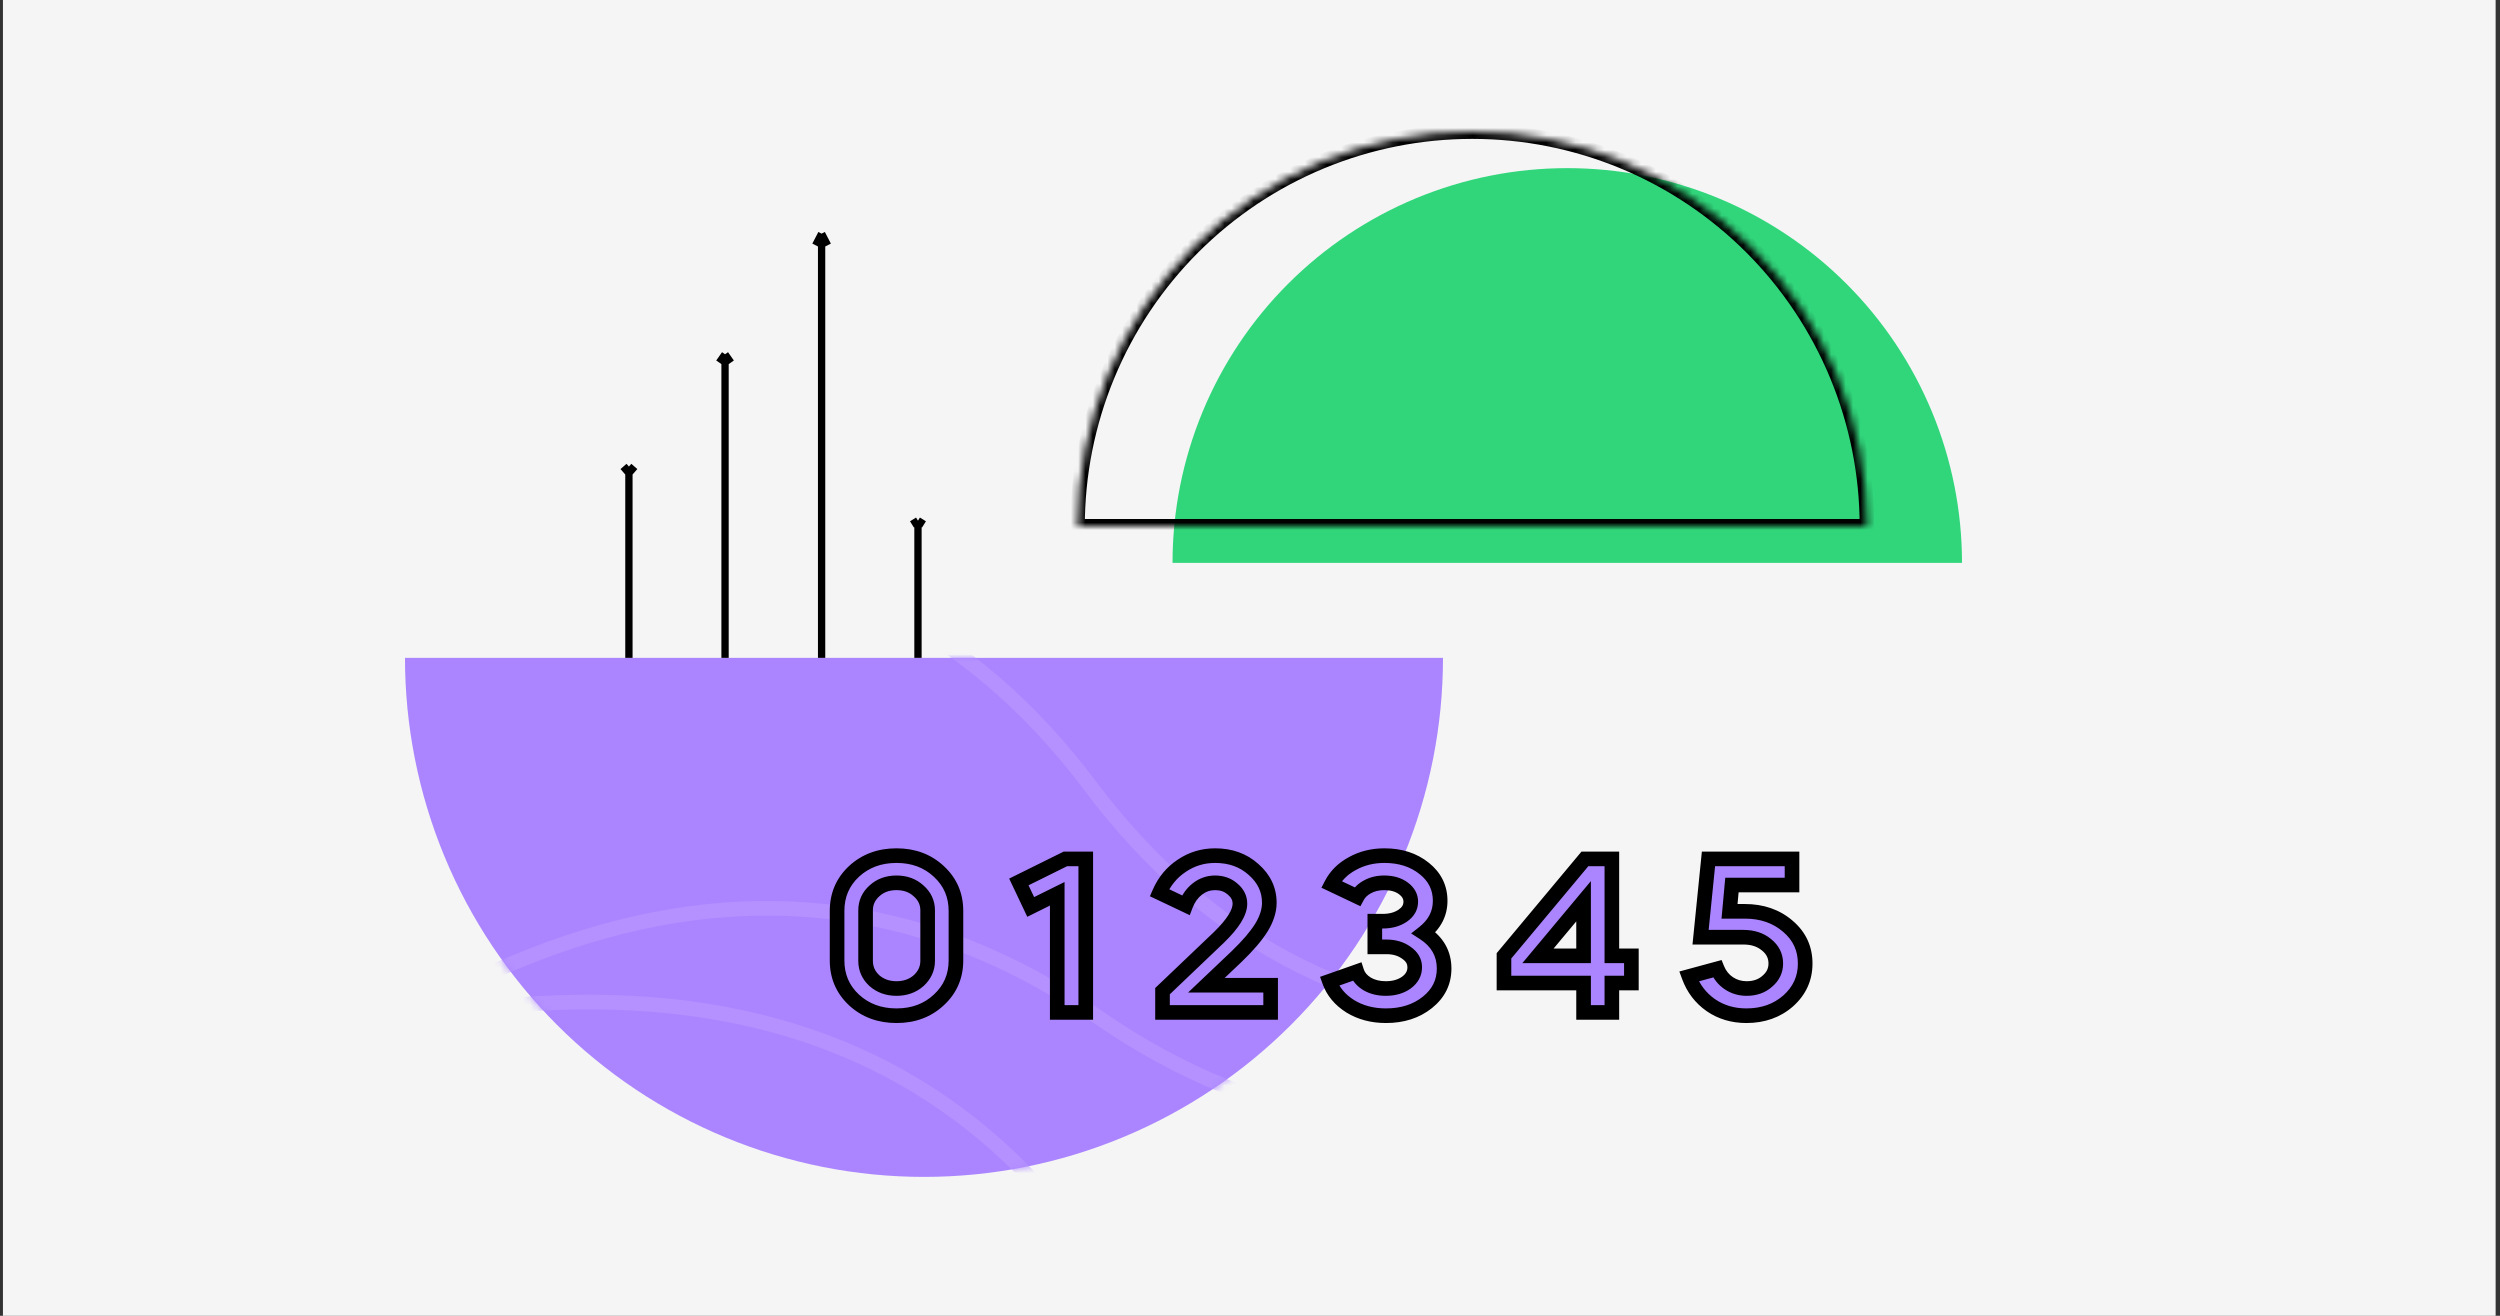 <svg width="342" height="180" viewBox="0 0 342 180" fill="none" xmlns="http://www.w3.org/2000/svg">
<rect x="0" y="0" width="342" height="180" fill="#333333" stroke="none"/>
<rect width="341" height="180" transform="translate(0.402)" fill="#F5F5F5"/>
<path d="M197.402 90C197.402 99.324 195.566 108.556 191.998 117.171C188.43 125.785 183.2 133.612 176.607 140.205C170.014 146.798 162.187 152.027 153.573 155.595C144.959 159.164 135.726 161 126.402 161C117.078 161 107.846 159.164 99.232 155.595C90.618 152.027 82.791 146.798 76.198 140.205C69.605 133.612 64.375 125.785 60.807 117.171C57.239 108.556 55.402 99.324 55.402 90L126.402 90H197.402Z" fill="#AB85FF"/>
<mask id="mask0" mask-type="alpha" maskUnits="userSpaceOnUse" x="55" y="90" width="143" height="71">
<path d="M197.402 90C197.402 99.324 195.566 108.556 191.998 117.171C188.43 125.785 183.2 133.612 176.607 140.205C170.014 146.798 162.187 152.027 153.573 155.595C144.959 159.164 135.726 161 126.402 161C117.078 161 107.846 159.164 99.232 155.595C90.618 152.027 82.791 146.798 76.198 140.205C69.605 133.612 64.375 125.785 60.807 117.171C57.239 108.556 55.402 99.324 55.402 90L126.402 90H197.402Z" fill="#AB85FF"/>
</mask>
<g mask="url(#mask0)">
<path d="M-14.766 107.546C61.737 63.83 116.382 63.83 149.169 107.546C181.956 151.262 236.601 151.262 313.103 107.546" stroke="#B491FF" stroke-width="2"/>
<path d="M-5.18 191.265C53.468 125.507 105.281 108.144 150.259 139.176C195.237 170.209 247.05 152.846 305.698 87.088" stroke="#B491FF" stroke-width="2"/>
<path d="M-11.529 162.361C68.172 124.792 122.648 129.085 151.898 175.242C181.149 221.399 235.625 225.692 315.326 188.123" stroke="#B491FF" stroke-width="2"/>
</g>
<path d="M160.402 77C160.402 69.909 161.799 62.887 164.513 56.335C167.227 49.783 171.204 43.831 176.219 38.816C181.233 33.802 187.186 29.824 193.737 27.11C200.289 24.397 207.311 23 214.402 23C221.494 23 228.516 24.397 235.067 27.11C241.619 29.824 247.572 33.802 252.586 38.816C257.6 43.831 261.578 49.783 264.292 56.335C267.006 62.887 268.402 69.909 268.402 77L214.402 77H160.402Z" fill="#31D67B"/>
<mask id="path-7-inside-1" fill="white">
<path d="M147.402 72C147.402 64.909 148.799 57.887 151.513 51.335C154.227 44.783 158.204 38.831 163.219 33.816C168.233 28.802 174.186 24.824 180.737 22.11C187.289 19.397 194.311 18 201.402 18C208.494 18 215.516 19.397 222.067 22.11C228.619 24.824 234.572 28.802 239.586 33.816C244.6 38.831 248.578 44.783 251.292 51.335C254.006 57.887 255.402 64.909 255.402 72L201.402 72H147.402Z"/>
</mask>
<path d="M147.402 72C147.402 64.909 148.799 57.887 151.513 51.335C154.227 44.783 158.204 38.831 163.219 33.816C168.233 28.802 174.186 24.824 180.737 22.11C187.289 19.397 194.311 18 201.402 18C208.494 18 215.516 19.397 222.067 22.11C228.619 24.824 234.572 28.802 239.586 33.816C244.6 38.831 248.578 44.783 251.292 51.335C254.006 57.887 255.402 64.909 255.402 72L201.402 72H147.402Z" stroke="black" stroke-width="2" mask="url(#path-7-inside-1)"/>
<path d="M99.186 90L99.186 48.463M99.186 48.463L98.39 49.601M99.186 48.463L99.981 49.601" stroke="black"/>
<path d="M112.395 90L112.395 31.962M112.395 31.962L111.571 33.552M112.395 31.962L113.219 33.552" stroke="black"/>
<path d="M86.036 90L86.036 63.826M86.036 63.826L85.212 64.543M86.036 63.826L86.859 64.543" stroke="black"/>
<path d="M125.579 90V71.223M125.579 71.223L124.755 71.737M125.579 71.223L126.402 71.737" stroke="black"/>
<path d="M114.513 131.39V124.61C114.513 122.45 115.283 120.65 116.823 119.21C118.383 117.77 120.323 117.05 122.643 117.05C124.963 117.05 126.893 117.77 128.433 119.21C129.993 120.65 130.773 122.45 130.773 124.61V131.39C130.773 133.55 129.993 135.35 128.433 136.79C126.893 138.23 124.963 138.95 122.643 138.95C120.323 138.95 118.383 138.23 116.823 136.79C115.283 135.35 114.513 133.55 114.513 131.39ZM118.413 124.55V131.45C118.413 132.51 118.813 133.41 119.613 134.15C120.433 134.87 121.443 135.23 122.643 135.23C123.843 135.23 124.853 134.87 125.673 134.15C126.493 133.39 126.903 132.49 126.903 131.45V124.55C126.903 123.49 126.493 122.6 125.673 121.88C124.873 121.14 123.863 120.77 122.643 120.77C121.423 120.77 120.413 121.14 119.613 121.88C118.813 122.6 118.413 123.49 118.413 124.55ZM144.631 122.27L141.001 124.07L139.381 120.65L145.741 117.5H148.531V138.5H144.631V122.27ZM169.622 123.62C169.622 122.84 169.282 122.17 168.602 121.61C167.962 121.05 167.172 120.77 166.232 120.77C165.332 120.77 164.522 121.05 163.802 121.61C163.102 122.15 162.572 122.89 162.212 123.83L158.612 122.12C159.292 120.56 160.312 119.33 161.672 118.43C163.032 117.51 164.552 117.05 166.232 117.05C168.332 117.05 170.082 117.68 171.482 118.94C172.922 120.2 173.642 121.72 173.642 123.5C173.642 124.58 173.282 125.71 172.562 126.89C171.842 128.05 170.702 129.38 169.142 130.88L165.032 134.78H173.822V138.5H159.032V135.59L166.742 128.24C168.662 126.38 169.622 124.84 169.622 123.62ZM192.995 123.35C192.995 122.63 192.655 122.02 191.975 121.52C191.295 121.02 190.425 120.77 189.365 120.77C188.505 120.77 187.745 120.95 187.085 121.31C186.445 121.65 185.975 122.1 185.675 122.66L182.135 120.98C182.755 119.78 183.715 118.83 185.015 118.13C186.315 117.41 187.775 117.05 189.395 117.05C191.575 117.05 193.395 117.64 194.855 118.82C196.295 119.98 197.015 121.45 197.015 123.23C197.015 124.97 196.265 126.43 194.765 127.61C196.625 128.81 197.555 130.44 197.555 132.5C197.555 134.36 196.795 135.9 195.275 137.12C193.755 138.34 191.865 138.95 189.605 138.95C187.745 138.95 186.115 138.52 184.715 137.66C183.315 136.78 182.365 135.64 181.865 134.24L185.615 132.92C185.835 133.6 186.305 134.16 187.025 134.6C187.745 135.02 188.595 135.23 189.575 135.23C190.695 135.23 191.635 134.96 192.395 134.42C193.155 133.86 193.535 133.16 193.535 132.32C193.535 131.52 193.155 130.86 192.395 130.34C191.655 129.8 190.745 129.53 189.665 129.53H188.075V126.02H189.155C190.235 126.02 191.145 125.77 191.885 125.27C192.625 124.77 192.995 124.13 192.995 123.35ZM216.633 138.5V134.48H205.743V130.76L216.813 117.5H220.503V130.76H223.173V134.48H220.503V138.5H216.633ZM216.633 123.29L210.393 130.76H216.633V123.29ZM246.949 131.81C246.949 133.83 246.179 135.53 244.639 136.91C243.099 138.27 241.189 138.95 238.909 138.95C237.069 138.95 235.449 138.47 234.049 137.51C232.649 136.53 231.649 135.22 231.049 133.58L234.919 132.53C235.259 133.37 235.789 134.03 236.509 134.51C237.229 134.99 238.039 135.23 238.939 135.23C240.079 135.23 241.019 134.9 241.759 134.24C242.539 133.58 242.929 132.77 242.929 131.81C242.929 130.77 242.499 129.91 241.639 129.23C240.819 128.55 239.769 128.21 238.489 128.21H232.639L233.719 117.5H245.149V121.07H236.929L236.599 124.67H238.699C241.039 124.67 242.999 125.35 244.579 126.71C246.159 128.05 246.949 129.75 246.949 131.81Z" fill="#AB85FF"/>
<path d="M116.823 119.21L116.144 118.475L116.14 118.48L116.823 119.21ZM128.433 119.21L127.75 119.94L127.754 119.945L128.433 119.21ZM128.433 136.79L127.754 136.055L127.75 136.06L128.433 136.79ZM116.823 136.79L116.14 137.52L116.144 137.525L116.823 136.79ZM119.613 134.15L118.934 134.884L118.943 134.893L118.953 134.901L119.613 134.15ZM125.673 134.15L126.332 134.901L126.343 134.893L126.352 134.883L125.673 134.15ZM125.673 121.88L124.994 122.614L125.003 122.623L125.013 122.631L125.673 121.88ZM119.613 121.88L120.282 122.623L120.292 122.614L119.613 121.88ZM115.513 131.39V124.61H113.513V131.39H115.513ZM115.513 124.61C115.513 122.719 116.173 121.186 117.506 119.94L116.14 118.48C114.392 120.114 113.513 122.181 113.513 124.61H115.513ZM117.501 119.945C118.858 118.692 120.549 118.05 122.643 118.05V116.05C120.097 116.05 117.907 116.848 116.144 118.475L117.501 119.945ZM122.643 118.05C124.737 118.05 126.414 118.692 127.75 119.94L129.116 118.48C127.371 116.848 125.189 116.05 122.643 116.05V118.05ZM127.754 119.945C129.105 121.192 129.773 122.724 129.773 124.61H131.773C131.773 122.176 130.88 120.108 129.111 118.475L127.754 119.945ZM129.773 124.61V131.39H131.773V124.61H129.773ZM129.773 131.39C129.773 133.276 129.105 134.808 127.754 136.055L129.111 137.525C130.88 135.892 131.773 133.824 131.773 131.39H129.773ZM127.75 136.06C126.414 137.308 124.737 137.95 122.643 137.95V139.95C125.189 139.95 127.371 139.152 129.116 137.52L127.75 136.06ZM122.643 137.95C120.549 137.95 118.858 137.308 117.501 136.055L116.144 137.525C117.907 139.152 120.097 139.95 122.643 139.95V137.95ZM117.506 136.06C116.173 134.814 115.513 133.281 115.513 131.39H113.513C113.513 133.819 114.392 135.886 116.14 137.52L117.506 136.06ZM117.413 124.55V131.45H119.413V124.55H117.413ZM117.413 131.45C117.413 132.797 117.936 133.961 118.934 134.884L120.292 133.416C119.69 132.859 119.413 132.223 119.413 131.45H117.413ZM118.953 134.901C119.974 135.798 121.226 136.23 122.643 136.23V134.23C121.659 134.23 120.891 133.942 120.272 133.399L118.953 134.901ZM122.643 136.23C124.059 136.23 125.311 135.798 126.332 134.901L125.013 133.399C124.394 133.942 123.626 134.23 122.643 134.23V136.23ZM126.352 134.883C127.359 133.95 127.903 132.791 127.903 131.45H125.903C125.903 132.189 125.626 132.83 124.993 133.417L126.352 134.883ZM127.903 131.45V124.55H125.903V131.45H127.903ZM127.903 124.55C127.903 123.193 127.361 122.032 126.332 121.129L125.013 122.631C125.624 123.168 125.903 123.787 125.903 124.55H127.903ZM126.352 121.146C125.344 120.214 124.082 119.77 122.643 119.77V121.77C123.643 121.77 124.401 122.066 124.994 122.614L126.352 121.146ZM122.643 119.77C121.203 119.77 119.941 120.214 118.934 121.146L120.292 122.614C120.884 122.066 121.642 121.77 122.643 121.77V119.77ZM118.944 121.137C117.937 122.043 117.413 123.202 117.413 124.55H119.413C119.413 123.778 119.689 123.157 120.282 122.623L118.944 121.137ZM144.631 122.27H145.631V120.658L144.186 121.374L144.631 122.27ZM141.001 124.07L140.097 124.498L140.533 125.418L141.445 124.966L141.001 124.07ZM139.381 120.65L138.937 119.754L138.056 120.19L138.477 121.078L139.381 120.65ZM145.741 117.5V116.5H145.506L145.297 116.604L145.741 117.5ZM148.531 117.5H149.531V116.5H148.531V117.5ZM148.531 138.5V139.5H149.531V138.5H148.531ZM144.631 138.5H143.631V139.5H144.631V138.5ZM144.186 121.374L140.556 123.174L141.445 124.966L145.075 123.166L144.186 121.374ZM141.904 123.642L140.284 120.222L138.477 121.078L140.097 124.498L141.904 123.642ZM139.824 121.546L146.184 118.396L145.297 116.604L138.937 119.754L139.824 121.546ZM145.741 118.5H148.531V116.5H145.741V118.5ZM147.531 117.5V138.5H149.531V117.5H147.531ZM148.531 137.5H144.631V139.5H148.531V137.5ZM145.631 138.5V122.27H143.631V138.5H145.631ZM168.602 121.61L167.944 122.363L167.955 122.372L167.966 122.382L168.602 121.61ZM163.802 121.61L164.413 122.402L164.416 122.399L163.802 121.61ZM162.212 123.83L161.783 124.733L162.759 125.197L163.146 124.188L162.212 123.83ZM158.612 122.12L157.695 121.72L157.309 122.608L158.183 123.023L158.612 122.12ZM161.672 118.43L162.224 119.264L162.232 119.258L161.672 118.43ZM171.482 118.94L170.813 119.683L170.824 119.693L171.482 118.94ZM172.562 126.89L173.412 127.417L173.416 127.411L172.562 126.89ZM169.142 130.88L169.831 131.605L169.835 131.601L169.142 130.88ZM165.032 134.78L164.344 134.055L162.526 135.78H165.032V134.78ZM173.822 134.78H174.822V133.78H173.822V134.78ZM173.822 138.5V139.5H174.822V138.5H173.822ZM159.032 138.5H158.032V139.5H159.032V138.5ZM159.032 135.59L158.342 134.866L158.032 135.162V135.59H159.032ZM166.742 128.24L167.432 128.964L167.438 128.958L166.742 128.24ZM170.622 123.62C170.622 122.5 170.115 121.56 169.238 120.838L167.966 122.382C168.449 122.78 168.622 123.18 168.622 123.62H170.622ZM169.261 120.857C168.419 120.121 167.387 119.77 166.232 119.77V121.77C166.957 121.77 167.506 121.979 167.944 122.363L169.261 120.857ZM166.232 119.77C165.107 119.77 164.081 120.126 163.188 120.821L164.416 122.399C164.963 121.974 165.558 121.77 166.232 121.77V119.77ZM163.191 120.818C162.327 121.485 161.695 122.385 161.278 123.472L163.146 124.188C163.45 123.395 163.878 122.815 164.413 122.402L163.191 120.818ZM162.641 122.927L159.041 121.217L158.183 123.023L161.783 124.733L162.641 122.927ZM159.529 122.52C160.135 121.128 161.032 120.053 162.224 119.264L161.12 117.596C159.592 118.607 158.449 119.992 157.695 121.72L159.529 122.52ZM162.232 119.258C163.423 118.453 164.747 118.05 166.232 118.05V116.05C164.357 116.05 162.641 116.567 161.112 117.602L162.232 119.258ZM166.232 118.05C168.116 118.05 169.618 118.608 170.813 119.683L172.151 118.197C170.546 116.752 168.549 116.05 166.232 116.05V118.05ZM170.824 119.693C172.065 120.779 172.642 122.032 172.642 123.5H174.642C174.642 121.408 173.779 119.621 172.141 118.187L170.824 119.693ZM172.642 123.5C172.642 124.351 172.359 125.303 171.709 126.369L173.416 127.411C174.205 126.117 174.642 124.809 174.642 123.5H172.642ZM171.713 126.363C171.054 127.423 169.98 128.687 168.449 130.159L169.835 131.601C171.425 130.073 172.63 128.677 173.412 127.417L171.713 126.363ZM168.454 130.155L164.344 134.055L165.721 135.505L169.831 131.605L168.454 130.155ZM165.032 135.78H173.822V133.78H165.032V135.78ZM172.822 134.78V138.5H174.822V134.78H172.822ZM173.822 137.5H159.032V139.5H173.822V137.5ZM160.032 138.5V135.59H158.032V138.5H160.032ZM159.722 136.314L167.432 128.964L166.052 127.516L158.342 134.866L159.722 136.314ZM167.438 128.958C168.432 127.996 169.213 127.082 169.751 126.219C170.285 125.363 170.622 124.487 170.622 123.62H168.622C168.622 123.973 168.48 124.477 168.054 125.161C167.632 125.838 166.973 126.624 166.046 127.522L167.438 128.958ZM191.975 121.52L192.567 120.714V120.714L191.975 121.52ZM187.085 121.31L187.554 122.193L187.563 122.188L187.085 121.31ZM185.675 122.66L185.246 123.563L186.106 123.972L186.556 123.132L185.675 122.66ZM182.135 120.98L181.246 120.521L180.771 121.44L181.706 121.883L182.135 120.98ZM185.015 118.13L185.489 119.011L185.499 119.005L185.015 118.13ZM194.855 118.82L194.226 119.598L194.227 119.599L194.855 118.82ZM194.765 127.61L194.146 126.824L193.045 127.691L194.222 128.45L194.765 127.61ZM195.275 137.12L194.649 136.34L195.275 137.12ZM184.715 137.66L184.182 138.507L184.191 138.512L184.715 137.66ZM181.865 134.24L181.533 133.297L180.585 133.63L180.923 134.576L181.865 134.24ZM185.615 132.92L186.566 132.612L186.25 131.636L185.283 131.977L185.615 132.92ZM187.025 134.6L186.503 135.453L186.512 135.459L186.521 135.464L187.025 134.6ZM192.395 134.42L192.974 135.235L192.981 135.23L192.988 135.225L192.395 134.42ZM192.395 130.34L191.805 131.148L191.817 131.157L191.83 131.165L192.395 130.34ZM188.075 129.53H187.075V130.53H188.075V129.53ZM188.075 126.02V125.02H187.075V126.02H188.075ZM193.995 123.35C193.995 122.254 193.453 121.366 192.567 120.714L191.382 122.326C191.856 122.674 191.995 123.006 191.995 123.35H193.995ZM192.567 120.714C191.676 120.059 190.583 119.77 189.365 119.77V121.77C190.267 121.77 190.914 121.981 191.382 122.326L192.567 120.714ZM189.365 119.77C188.362 119.77 187.433 119.981 186.606 120.432L187.563 122.188C188.057 121.919 188.648 121.77 189.365 121.77V119.77ZM186.615 120.427C185.826 120.846 185.199 121.429 184.793 122.188L186.556 123.132C186.75 122.771 187.063 122.454 187.554 122.193L186.615 120.427ZM186.103 121.757L182.563 120.077L181.706 121.883L185.246 123.563L186.103 121.757ZM183.023 121.439C183.542 120.435 184.349 119.624 185.489 119.01L184.54 117.25C183.08 118.036 181.967 119.125 181.246 120.521L183.023 121.439ZM185.499 119.005C186.638 118.374 187.928 118.05 189.395 118.05V116.05C187.621 116.05 185.991 116.446 184.53 117.255L185.499 119.005ZM189.395 118.05C191.384 118.05 192.972 118.584 194.226 119.598L195.483 118.042C193.817 116.696 191.765 116.05 189.395 116.05V118.05ZM194.227 119.599C195.442 120.577 196.015 121.766 196.015 123.23H198.015C198.015 121.134 197.147 119.383 195.482 118.041L194.227 119.599ZM196.015 123.23C196.015 124.631 195.432 125.813 194.146 126.824L195.383 128.396C197.097 127.047 198.015 125.309 198.015 123.23H196.015ZM194.222 128.45C195.822 129.483 196.555 130.809 196.555 132.5H198.555C198.555 130.071 197.427 128.137 195.307 126.77L194.222 128.45ZM196.555 132.5C196.555 134.04 195.945 135.299 194.649 136.34L195.9 137.9C197.644 136.501 198.555 134.68 198.555 132.5H196.555ZM194.649 136.34C193.334 137.396 191.675 137.95 189.605 137.95V139.95C192.054 139.95 194.175 139.284 195.9 137.9L194.649 136.34ZM189.605 137.95C187.904 137.95 186.46 137.559 185.238 136.808L184.191 138.512C185.769 139.481 187.585 139.95 189.605 139.95V137.95ZM185.247 136.813C184.014 136.039 183.222 135.069 182.806 133.904L180.923 134.576C181.507 136.211 182.615 137.521 184.182 138.507L185.247 136.813ZM182.197 135.183L185.947 133.863L185.283 131.977L181.533 133.297L182.197 135.183ZM184.663 133.228C184.97 134.175 185.618 134.912 186.503 135.453L187.546 133.747C186.991 133.408 186.7 133.025 186.566 132.612L184.663 133.228ZM186.521 135.464C187.419 135.988 188.449 136.23 189.575 136.23V134.23C188.74 134.23 188.07 134.052 187.528 133.736L186.521 135.464ZM189.575 136.23C190.859 136.23 192.013 135.918 192.974 135.235L191.815 133.605C191.256 134.002 190.53 134.23 189.575 134.23V136.23ZM192.988 135.225C193.967 134.503 194.535 133.52 194.535 132.32H192.535C192.535 132.8 192.342 133.217 191.801 133.615L192.988 135.225ZM194.535 132.32C194.535 131.136 193.944 130.188 192.959 129.515L191.83 131.165C192.365 131.532 192.535 131.904 192.535 132.32H194.535ZM192.984 129.532C192.044 128.846 190.917 128.53 189.665 128.53V130.53C190.572 130.53 191.265 130.754 191.805 131.148L192.984 129.532ZM189.665 128.53H188.075V130.53H189.665V128.53ZM189.075 129.53V126.02H187.075V129.53H189.075ZM188.075 127.02H189.155V125.02H188.075V127.02ZM189.155 127.02C190.392 127.02 191.507 126.732 192.444 126.099L191.325 124.441C190.782 124.808 190.077 125.02 189.155 125.02V127.02ZM192.444 126.099C193.413 125.444 193.995 124.514 193.995 123.35H191.995C191.995 123.746 191.836 124.096 191.325 124.441L192.444 126.099ZM216.633 138.5H215.633V139.5H216.633V138.5ZM216.633 134.48H217.633V133.48H216.633V134.48ZM205.743 134.48H204.743V135.48H205.743V134.48ZM205.743 130.76L204.975 130.119L204.743 130.397V130.76H205.743ZM216.813 117.5V116.5H216.345L216.045 116.859L216.813 117.5ZM220.503 117.5H221.503V116.5H220.503V117.5ZM220.503 130.76H219.503V131.76H220.503V130.76ZM223.173 130.76H224.173V129.76H223.173V130.76ZM223.173 134.48V135.48H224.173V134.48H223.173ZM220.503 134.48V133.48H219.503V134.48H220.503ZM220.503 138.5V139.5H221.503V138.5H220.503ZM216.633 123.29H217.633V120.533L215.865 122.649L216.633 123.29ZM210.393 130.76L209.625 130.119L208.254 131.76H210.393V130.76ZM216.633 130.76V131.76H217.633V130.76H216.633ZM217.633 138.5V134.48H215.633V138.5H217.633ZM216.633 133.48H205.743V135.48H216.633V133.48ZM206.743 134.48V130.76H204.743V134.48H206.743ZM206.51 131.401L217.58 118.141L216.045 116.859L204.975 130.119L206.51 131.401ZM216.813 118.5H220.503V116.5H216.813V118.5ZM219.503 117.5V130.76H221.503V117.5H219.503ZM220.503 131.76H223.173V129.76H220.503V131.76ZM222.173 130.76V134.48H224.173V130.76H222.173ZM223.173 133.48H220.503V135.48H223.173V133.48ZM219.503 134.48V138.5H221.503V134.48H219.503ZM220.503 137.5H216.633V139.5H220.503V137.5ZM215.865 122.649L209.625 130.119L211.16 131.401L217.4 123.931L215.865 122.649ZM210.393 131.76H216.633V129.76H210.393V131.76ZM217.633 130.76V123.29H215.633V130.76H217.633ZM244.639 136.91L245.301 137.66L245.307 137.655L244.639 136.91ZM234.049 137.51L233.476 138.329L233.484 138.335L234.049 137.51ZM231.049 133.58L230.787 132.615L229.736 132.9L230.11 133.924L231.049 133.58ZM234.919 132.53L235.846 132.155L235.513 131.333L234.657 131.565L234.919 132.53ZM236.509 134.51L235.955 135.342L236.509 134.51ZM241.759 134.24L241.113 133.477L241.103 133.485L241.094 133.494L241.759 134.24ZM241.639 129.23L241.001 130L241.01 130.007L241.019 130.014L241.639 129.23ZM232.639 128.21L231.644 128.11L231.533 129.21H232.639V128.21ZM233.719 117.5V116.5H232.815L232.724 117.4L233.719 117.5ZM245.149 117.5H246.149V116.5H245.149V117.5ZM245.149 121.07V122.07H246.149V121.07H245.149ZM236.929 121.07V120.07H236.017L235.933 120.979L236.929 121.07ZM236.599 124.67L235.603 124.579L235.503 125.67H236.599V124.67ZM244.579 126.71L243.927 127.468L243.932 127.473L244.579 126.71ZM245.949 131.81C245.949 133.538 245.306 134.97 243.972 136.165L245.307 137.655C247.053 136.09 247.949 134.122 247.949 131.81H245.949ZM243.977 136.16C242.641 137.341 240.974 137.95 238.909 137.95V139.95C241.404 139.95 243.558 139.199 245.301 137.66L243.977 136.16ZM238.909 137.95C237.253 137.95 235.834 137.521 234.615 136.685L233.484 138.335C235.064 139.419 236.885 139.95 238.909 139.95V137.95ZM234.623 136.691C233.394 135.831 232.52 134.689 231.988 133.236L230.11 133.924C230.779 135.751 231.904 137.229 233.476 138.329L234.623 136.691ZM231.311 134.545L235.181 133.495L234.657 131.565L230.787 132.615L231.311 134.545ZM233.992 132.905C234.404 133.922 235.059 134.745 235.955 135.342L237.064 133.678C236.519 133.315 236.115 132.818 235.846 132.155L233.992 132.905ZM235.955 135.342C236.846 135.936 237.85 136.23 238.939 136.23V134.23C238.228 134.23 237.613 134.044 237.064 133.678L235.955 135.342ZM238.939 136.23C240.286 136.23 241.474 135.834 242.425 134.986L241.094 133.494C240.564 133.966 239.873 134.23 238.939 134.23V136.23ZM242.405 135.003C243.393 134.167 243.929 133.085 243.929 131.81H241.929C241.929 132.455 241.685 132.993 241.113 133.477L242.405 135.003ZM243.929 131.81C243.929 130.446 243.344 129.303 242.26 128.446L241.019 130.014C241.654 130.517 241.929 131.094 241.929 131.81H243.929ZM242.278 128.46C241.244 127.603 239.953 127.21 238.489 127.21V129.21C239.585 129.21 240.395 129.497 241.001 130L242.278 128.46ZM238.489 127.21H232.639V129.21H238.489V127.21ZM233.634 128.31L234.714 117.6L232.724 117.4L231.644 128.11L233.634 128.31ZM233.719 118.5H245.149V116.5H233.719V118.5ZM244.149 117.5V121.07H246.149V117.5H244.149ZM245.149 120.07H236.929V122.07H245.149V120.07ZM235.933 120.979L235.603 124.579L237.595 124.761L237.925 121.161L235.933 120.979ZM236.599 125.67H238.699V123.67H236.599V125.67ZM238.699 125.67C240.831 125.67 242.551 126.283 243.927 127.468L245.232 125.952C243.448 124.417 241.247 123.67 238.699 123.67V125.67ZM243.932 127.473C245.29 128.624 245.949 130.046 245.949 131.81H247.949C247.949 129.454 247.029 127.476 245.226 125.947L243.932 127.473Z" fill="black"/>
</svg>
